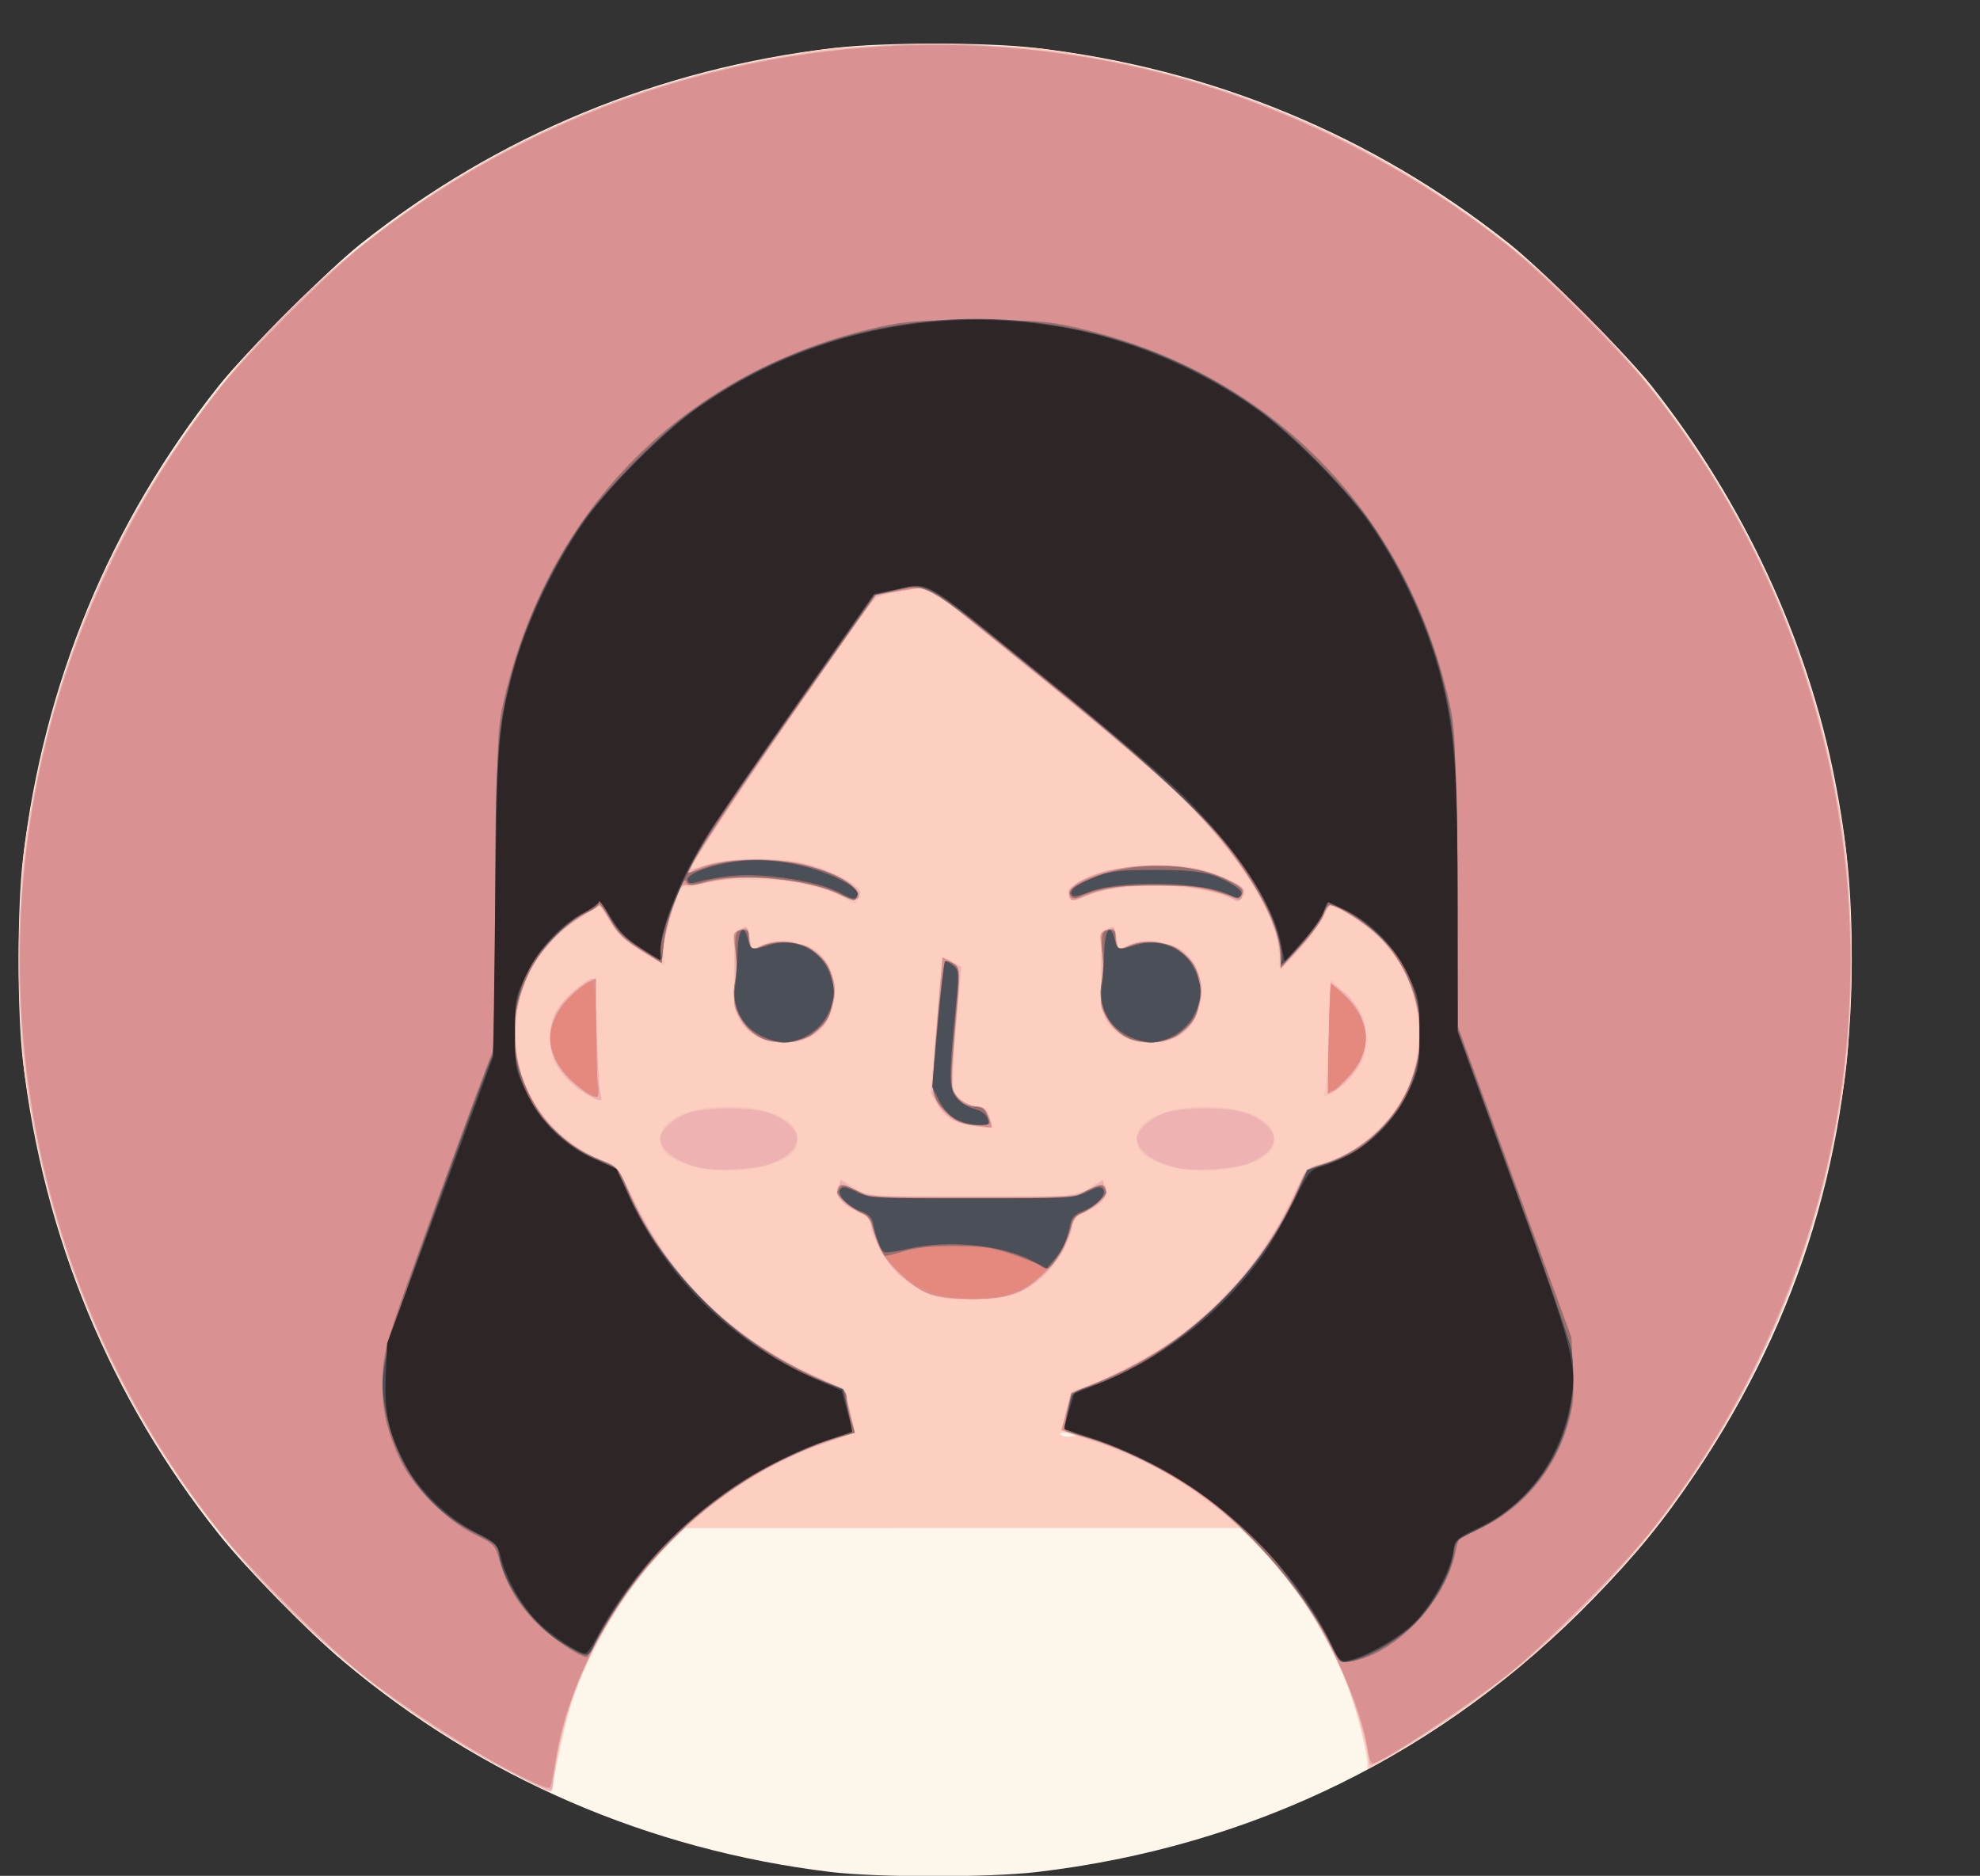 <?xml version="1.0" encoding="UTF-8" standalone="no"?>
<!-- Created with Inkscape (http://www.inkscape.org/) -->

<svg
   xmlns:dc="http://purl.org/dc/elements/1.1/"
   xmlns:cc="http://creativecommons.org/ns#"
   xmlns:rdf="http://www.w3.org/1999/02/22-rdf-syntax-ns#"
   xmlns:svg="http://www.w3.org/2000/svg"
   xmlns="http://www.w3.org/2000/svg"
   xmlns:sodipodi="http://sodipodi.sourceforge.net/DTD/sodipodi-0.dtd"
   xmlns:inkscape="http://www.inkscape.org/namespaces/inkscape"
   id="svg4136"
   version="1.1"
   inkscape:version="0.91 r13725"
   width="607.5"
   height="575.625"
   viewBox="0 0 607.5 575.625"
   sodipodi:docname="joy-2.svg">
  <rect x="0" y="0" width="607.5" height="575.625" fill="#333333" stroke="none"/>
  <defs
     id="defs4140" />
  <sodipodi:namedview
     pagecolor="#ffffff"
     bordercolor="#666666"
     borderopacity="1"
     objecttolerance="10"
     gridtolerance="10"
     guidetolerance="10"
     inkscape:pageopacity="0"
     inkscape:pageshadow="2"
     inkscape:window-width="1089"
     inkscape:window-height="571"
     id="namedview4138"
     showgrid="false"
     inkscape:zoom="0.25151811"
     inkscape:cx="303.75"
     inkscape:cy="287.8125"
     inkscape:window-x="225"
     inkscape:window-y="225"
     inkscape:window-maximized="0"
     inkscape:current-layer="svg4136" />
  <g
     id="g4146"
     transform="translate(-15.903,3.976)"
     inkscape:export-xdpi="200"
     inkscape:export-ydpi="200">
    <path
       style="fill:#fdf6eb"
       d="M 270.766,570.459 C 214.914,563.695 163.649,541.52 121.152,505.741 110.078,496.418 91.765,477.711 83.103,466.875 49.889,425.324 29.239,375.483 22.945,321.676 c -1.793,-15.325 -1.793,-46.777 0,-62.102 C 29.237,205.791 49.702,156.364 83.065,114.375 91.221,104.11 116.298,79.033 126.562,70.877 168.551,37.514 217.978,17.049 271.762,10.758 c 15.325,-1.793 46.777,-1.793 62.102,0 53.783,6.291 103.21,26.756 145.199,60.119 10.265,8.156 35.342,33.233 43.498,43.498 28.112,35.38 47.942,78.018 56.357,121.173 3.753,19.246 5.145,34.153 5.145,55.077 0,57.644 -15.865,109.784 -47.923,157.495 -9.947,14.803 -18.009,24.687 -31.266,38.333 -46.256,47.609 -104.574,76.268 -171.01,84.039 -14.5,1.696 -48.966,1.678 -63.098,-0.034 z"
       id="path4164"
       inkscape:connector-curvature="0" />
    <path
       style="fill:#fdcfc1"
       d="M 172.542,539.927 C 147.091,526.67 124.743,510.218 103.981,489.456 59.262,444.737 32.406,389.793 23.292,324.375 c -1.662,-11.928 -1.662,-55.572 0,-67.5 6.313,-45.31 20.807,-84.758 44.223,-120.361 11.36,-17.272 21.705,-29.959 36.467,-44.72 44.719,-44.719 99.664,-71.575 165.081,-80.689 11.928,-1.662 55.572,-1.662 67.5,0 54.366,7.574 101.256,27.36 142.5,60.13 12.616,10.024 33.117,30.525 43.14,43.14 28.278,35.59 48.339,78.726 56.606,121.718 4.147,21.563 4.765,28.644 4.765,54.532 0,25.888 -0.619,32.968 -4.765,54.532 -8.267,42.992 -28.328,86.128 -56.606,121.718 -10.033,12.627 -30.536,33.127 -43.14,43.134 -13.897,11.033 -45.783,31.658 -43.678,28.253 0.875,-1.415 -3.429,-18.703 -6.596,-26.498 -5.916,-14.56 -15.119,-29.089 -25.348,-40.017 l -6.409,-6.847 -85.781,0.02 -85.781,0.02 -6.414,6.827 c -11.55,12.296 -22.608,30.893 -27.75,46.671 -1.715,5.264 -4.922,19.504 -5.851,25.983 -0.282,1.967 -0.967,1.729 -12.912,-4.494 z M 345.938,436.516 c 0,-0.198 -1.055,-0.561 -2.344,-0.807 -1.289,-0.246 -2.344,-0.085 -2.344,0.359 0,0.444 1.055,0.807 2.344,0.807 1.289,0 2.344,-0.162 2.344,-0.359 z"
       id="path4162"
       inkscape:connector-curvature="0" />
    <path
       style="fill:#f4c6ba"
       d="M 172.5,539.854 C 134.48,519.602 103.532,493.314 78.305,459.844 -6.115,347.841 4.852,191.048 104.044,91.856 c 109.841,-109.841 287.697,-109.841 397.537,0 94.898,94.898 109.538,242.955 35.089,354.862 -23.535,35.376 -59.534,68.992 -94.28,88.04 l -6.203,3.4 -1.154,-5.877 c -4.532,-23.076 -17.089,-45.919 -35.184,-64.003 -16.099,-16.09 -32.15,-25.282 -57.264,-32.794 -0.691,-0.207 -0.559,-2.243 0.419,-6.474 l 1.427,-6.172 4.737,-1.531 c 6.778,-2.19 21.649,-10.066 28.201,-14.936 7.603,-5.652 18.139,-16.114 23.867,-23.701 2.602,-3.446 7.15,-11.163 10.106,-17.148 l 5.376,-10.882 5.156,-1.638 c 2.836,-0.901 6.633,-2.502 8.438,-3.558 4.464,-2.612 11.871,-9.751 14.723,-14.19 7.823,-12.176 8.226,-30.217 0.956,-42.756 -3.975,-6.856 -13.542,-15.396 -19.993,-17.849 -2.111,-0.803 -2.478,-0.582 -3.635,2.188 -1.046,2.504 -6.811,9.73 -13.02,16.319 -0.8,0.849 -1.081,-0.195 -1.137,-4.219 -0.139,-9.971 -8.089,-24.362 -22.186,-40.155 -10.032,-11.24 -17.506,-17.804 -53.087,-46.627 l -32.222,-26.102 -7.359,1.145 c -4.047,0.63 -7.943,1.623 -8.657,2.206 -3.544,2.898 -56.884,81.103 -56.884,83.402 0,0.186 2.426,-0.5 5.391,-1.524 6.08,-2.099 19.431,-2.43 28.291,-0.701 5.685,1.109 13.447,4.443 16.828,7.227 1.937,1.596 2.072,2.084 1.035,3.744 l -1.192,1.909 -3.848,-2.131 c -6.88,-3.81 -15.039,-5.407 -27.754,-5.432 -8.385,-0.017 -12.842,0.395 -15.666,1.446 -2.785,1.037 -4.075,1.16 -4.382,0.42 -1.327,-3.203 -7.525,15.261 -6.994,20.832 l 0.361,3.787 -3.301,-1.989 c -8.463,-5.1 -11.34,-7.592 -13.782,-11.936 l -2.607,-4.637 -4.237,2.424 c -5.229,2.992 -12.554,9.88 -15.679,14.745 -8.19,12.748 -8.19,31.514 0,44.262 4.724,7.352 14.015,14.805 21.394,17.162 3.112,0.994 3.858,2.018 9.124,12.536 11.401,22.772 27.174,38.977 48.867,50.206 4.913,2.543 10.441,5.103 12.286,5.689 3.133,0.995 3.421,1.418 4.372,6.437 0.56,2.954 1.293,6.064 1.63,6.911 0.493,1.24 -0.631,1.938 -5.778,3.586 -18.082,5.793 -35.591,16.575 -49.521,30.498 -19.509,19.498 -32.253,44.053 -36.181,69.713 -0.643,4.197 -1.623,7.626 -2.178,7.618 -0.555,-0.008 -5.861,-2.598 -11.791,-5.757 z M 299.435,392.442 c -2.631,-1.225 -6.371,-3.814 -8.31,-5.754 -3.742,-3.742 -7.976,-11.748 -7.991,-15.111 -0.007,-1.356 -0.858,-2.314 -2.6,-2.921 -1.425,-0.497 -3.953,-2.049 -5.617,-3.45 -2.634,-2.216 -2.889,-2.81 -1.97,-4.579 0.581,-1.118 1.177,-2.175 1.325,-2.35 0.147,-0.174 1.499,0.593 3.003,1.705 4.451,3.291 8.724,3.723 36.787,3.723 28.063,0 32.336,-0.433 36.787,-3.723 1.504,-1.112 2.856,-1.88 3.003,-1.705 0.147,0.174 0.743,1.232 1.325,2.35 0.92,1.769 0.664,2.363 -1.97,4.579 -1.664,1.401 -4.192,2.953 -5.617,3.45 -1.741,0.607 -2.594,1.565 -2.6,2.921 -0.015,3.363 -4.249,11.369 -7.991,15.111 -6.09,6.09 -11.527,7.982 -22.938,7.982 -8.395,0 -10.548,-0.328 -14.627,-2.227 z m -72.328,-38.892 c -6.447,-2.227 -8.67,-4.319 -8.67,-8.159 0,-5.726 8.727,-9.766 21.094,-9.766 12.444,0 21.094,4.037 21.094,9.844 0,2.282 -0.679,3.679 -2.473,5.09 -6.035,4.747 -21.617,6.248 -31.045,2.991 z m 146.25,0 c -6.447,-2.227 -8.67,-4.319 -8.67,-8.159 0,-5.726 8.727,-9.766 21.094,-9.766 12.444,0 21.094,4.037 21.094,9.844 0,2.282 -0.679,3.679 -2.473,5.09 -6.035,4.747 -21.617,6.248 -31.045,2.991 z m -59.876,-12.23 c -5.095,-0.834 -8.52,-3.184 -10.405,-7.135 -1.429,-2.996 -1.418,-4.661 0.151,-23.626 0.929,-11.222 1.819,-20.549 1.978,-20.728 0.159,-0.179 1.493,0.385 2.963,1.253 l 2.673,1.579 -1.549,17.965 c -0.862,10 -1.214,18.859 -0.792,19.98 1.019,2.714 4.486,5.016 7.554,5.016 1.975,0 2.732,0.631 3.541,2.952 0.566,1.624 1.029,3.1 1.029,3.281 0,0.426 -2.329,0.25 -7.144,-0.538 z m -117.075,-9.123 c -4.176,-2.195 -8.957,-6.951 -10.424,-10.37 -1.541,-3.591 -1.685,-10.356 -0.299,-14.032 1.559,-4.135 9.522,-11.545 12.407,-11.545 0.204,0 0.637,7.488 0.963,16.641 0.326,9.152 0.862,17.59 1.192,18.75 0.701,2.468 -0.006,2.57 -3.838,0.556 z m 225.987,-1.593 c 0.315,-1.257 0.855,-9.385 1.199,-18.064 l 0.626,-15.779 4.128,3.729 c 2.27,2.051 4.696,5.086 5.391,6.745 1.513,3.615 1.643,10.385 0.268,14.032 -1.218,3.23 -6.059,8.414 -9.579,10.257 -2.544,1.332 -2.592,1.311 -2.032,-0.92 z M 247.767,313.975 c -5.828,-3.733 -6.707,-6.424 -6.637,-20.309 0.035,-6.829 0.393,-12.416 0.796,-12.416 0.403,0 1.343,-0.234 2.088,-0.52 0.996,-0.382 1.518,0.499 1.969,3.322 0.598,3.742 0.668,3.804 2.68,2.395 3.127,-2.19 12.382,-1.92 16.256,0.475 4.764,2.944 6.955,7.211 6.955,13.546 0,6.335 -2.19,10.602 -6.955,13.546 -4.29,2.651 -12.983,2.631 -17.154,-0.04 z m 112.5,0 c -5.828,-3.733 -6.707,-6.424 -6.637,-20.309 0.035,-6.829 0.393,-12.416 0.796,-12.416 0.403,0 1.343,-0.234 2.088,-0.52 0.996,-0.382 1.518,0.499 1.969,3.322 0.598,3.742 0.668,3.804 2.68,2.395 3.127,-2.19 12.382,-1.92 16.256,0.475 4.764,2.944 6.955,7.211 6.955,13.546 0,6.335 -2.19,10.602 -6.955,13.546 -4.29,2.651 -12.983,2.631 -17.154,-0.04 z m -16.216,-43.06 c -0.743,-1.388 -0.419,-2.076 1.653,-3.509 5.659,-3.915 10.737,-5.19 22.434,-5.633 9.749,-0.369 12.355,-0.145 17.812,1.532 3.516,1.081 7.778,2.82 9.47,3.866 2.681,1.656 2.943,2.151 2.037,3.844 -0.712,1.33 -1.534,1.732 -2.609,1.275 -12.689,-5.401 -33.016,-6.054 -45.134,-1.45 -4.595,1.746 -4.77,1.748 -5.666,0.075 z"
       id="path4160"
       inkscape:connector-curvature="0" />
    <path
       style="fill:#efb2b2"
       d="M 174.096,540.502 C 118.175,511.699 72.589,463.775 46.853,406.735 c -33.435,-74.104 -33.435,-158.115 0,-232.219 13.54,-30.009 33.601,-58.955 57.248,-82.602 70.267,-70.267 172.109,-98.138 268.555,-73.496 48.537,12.401 93.306,37.934 128.868,73.496 70.267,70.267 98.138,172.109 73.496,268.555 -17.156,67.148 -58.668,125.562 -116.583,164.052 -6.445,4.284 -14.145,9.137 -17.109,10.786 -4.997,2.778 -5.391,2.861 -5.391,1.135 0,-4.843 -5.291,-21.42 -9.914,-31.063 -7.325,-15.278 -14.367,-25.339 -25.682,-36.69 -14.922,-14.97 -30.649,-24.695 -50.144,-31.006 l -8.551,-2.768 1.442,-5.972 c 1.348,-5.584 1.658,-6.037 4.766,-6.969 5.929,-1.778 21.814,-10.075 28.888,-15.089 14.81,-10.497 28.402,-27.103 36.244,-44.279 3.256,-7.133 4.09,-8.25 6.545,-8.769 5.978,-1.264 14.443,-6.14 19.586,-11.283 16.326,-16.326 16.343,-42.516 0.039,-58.82 -4.391,-4.391 -14.994,-11.073 -15.671,-9.875 -0.112,0.198 -1.172,2.258 -2.356,4.578 -1.184,2.32 -4.454,6.664 -7.266,9.653 l -5.113,5.434 0,-3.226 c 0,-8.525 -6.79,-22.288 -17.647,-35.767 -9.67,-12.006 -21.342,-22.569 -55.971,-50.651 l -34.328,-27.838 -7.405,1.152 c -4.073,0.634 -8.001,1.63 -8.729,2.214 -3.646,2.924 -56.854,80.768 -56.857,83.183 -3.7e-4,0.307 2.214,-0.206 4.921,-1.141 5.67,-1.959 18.328,-2.31 27.81,-0.772 6.018,0.976 13.673,4.109 17.683,7.235 1.812,1.412 1.953,1.908 0.938,3.286 -1.129,1.531 -1.407,1.519 -4.946,-0.222 -9.361,-4.604 -27.99,-6.887 -38.438,-4.711 -3.094,0.644 -6.68,1.207 -7.969,1.25 -1.289,0.043 -2.654,0.514 -3.033,1.047 -1.462,2.057 -4.785,13.337 -5.316,18.045 l -0.557,4.941 -6.265,-3.757 c -4.755,-2.852 -7.031,-4.982 -9.444,-8.84 l -3.179,-5.083 -4.777,2.728 c -18.666,10.661 -26.422,34.19 -17.688,53.658 4.331,9.654 13.621,18.468 23.031,21.852 4.734,1.702 4.799,1.781 9.374,11.359 11.669,24.428 28.567,41.438 53.01,53.361 5.672,2.767 10.743,5.034 11.27,5.039 0.527,0.005 1.433,2.434 2.014,5.399 0.581,2.965 1.328,6.056 1.659,6.87 0.479,1.175 -0.934,1.986 -6.875,3.943 -18.5,6.095 -34.315,15.999 -48.878,30.609 -17.874,17.933 -29.397,38.794 -34.728,62.874 -0.97,4.383 -1.773,9.34 -1.784,11.016 -0.011,1.676 -0.376,3.047 -0.812,3.047 -0.435,0 -5.267,-2.305 -10.738,-5.123 z M 299.531,392.459 c -2.578,-1.216 -6.325,-3.848 -8.327,-5.85 -3.837,-3.837 -8.055,-11.666 -8.07,-14.982 -0.007,-1.381 -1.117,-2.467 -3.731,-3.645 -5.134,-2.315 -6.956,-4.523 -6.204,-7.518 l 0.609,-2.425 2.549,1.812 c 4.836,3.437 9.218,3.889 37.706,3.889 28.488,0 32.869,-0.452 37.706,-3.889 l 2.549,-1.812 0.609,2.425 c 0.752,2.995 -1.07,5.203 -6.204,7.518 -2.614,1.179 -3.725,2.264 -3.731,3.645 -0.015,3.315 -4.233,11.144 -8.07,14.982 -6.23,6.23 -11.422,8.061 -22.858,8.061 -8.392,0 -10.535,-0.326 -14.531,-2.211 z m -68.628,-38.069 c -7.082,-1.508 -12.466,-5.395 -12.466,-9.001 0,-2.561 4.314,-6.353 9.117,-8.014 1.947,-0.673 7.336,-1.224 11.977,-1.224 9.313,0 14.097,1.253 18.305,4.794 4.838,4.071 2.906,8.706 -5.008,12.012 -4.291,1.793 -16.491,2.59 -21.926,1.432 z m 146.25,0 c -7.082,-1.508 -12.466,-5.395 -12.466,-9.001 0,-2.561 4.314,-6.353 9.117,-8.014 1.947,-0.673 7.336,-1.224 11.977,-1.224 9.313,0 14.097,1.253 18.305,4.794 4.838,4.071 2.906,8.706 -5.008,12.012 -4.291,1.793 -16.491,2.59 -21.926,1.432 z m -63.559,-13.074 c -5.224,-0.888 -7.465,-2.31 -9.936,-6.308 l -2.135,-3.454 1.69,-20.699 c 0.93,-11.384 1.795,-20.817 1.924,-20.962 0.128,-0.145 1.458,0.439 2.954,1.298 l 2.721,1.562 -1.58,17.826 c -0.946,10.678 -1.258,18.672 -0.778,19.936 1.058,2.782 4.49,5.111 7.534,5.111 1.979,0 2.639,0.627 3.454,3.281 1.123,3.66 1.236,3.613 -5.849,2.409 z M 195.938,331.773 c -13.879,-8.332 -15.229,-23.081 -2.969,-32.433 2.229,-1.7 4.381,-3.09 4.784,-3.09 0.402,0 0.958,7.699 1.234,17.109 0.276,9.41 0.803,17.848 1.171,18.75 0.877,2.153 -0.218,2.066 -4.22,-0.336 z m 227.557,-17.007 c 0.278,-9.41 0.578,-17.203 0.667,-17.318 0.089,-0.115 1.733,1.086 3.653,2.669 9.563,7.882 9.549,20.959 -0.031,28.855 -1.937,1.597 -3.808,2.903 -4.158,2.903 -0.35,0 -0.408,-7.699 -0.13,-17.109 z m -174.852,-0.387 c -1.692,-0.834 -4.013,-2.828 -5.156,-4.432 -1.875,-2.629 -2.093,-4.137 -2.221,-15.354 -0.127,-11.191 0.031,-12.531 1.579,-13.359 2.459,-1.316 2.481,-1.296 3.13,2.758 l 0.588,3.678 2.89,-1.442 c 4.057,-2.024 12.75,-1.298 16.51,1.379 4.26,3.033 6.197,7.837 5.736,14.221 -0.453,6.261 -2.941,10.34 -7.68,12.588 -4.083,1.937 -11.405,1.92 -15.375,-0.037 z m 112.5,0 c -1.692,-0.834 -4.013,-2.828 -5.156,-4.432 -1.875,-2.629 -2.093,-4.137 -2.221,-15.354 -0.127,-11.191 0.031,-12.531 1.579,-13.359 2.459,-1.316 2.481,-1.296 3.13,2.758 l 0.588,3.678 2.89,-1.442 c 4.057,-2.024 12.75,-1.298 16.51,1.379 4.26,3.033 6.197,7.837 5.736,14.221 -0.453,6.261 -2.941,10.34 -7.68,12.588 -4.083,1.937 -11.405,1.92 -15.375,-0.037 z M 344.083,270.975 c -0.816,-1.526 -0.588,-2.111 1.306,-3.352 5.497,-3.602 12.285,-5.389 22.179,-5.838 11.211,-0.509 17.735,0.558 25.011,4.089 4.929,2.392 5.632,3.426 4.041,5.941 -0.657,1.038 -1.152,1.097 -2.163,0.258 -2.85,-2.365 -13.404,-4.281 -23.675,-4.298 -10.23,-0.017 -18.278,1.291 -23.167,3.763 -2.3,1.164 -2.636,1.11 -3.531,-0.563 z"
       id="path4158"
       inkscape:connector-curvature="0" />
    <path
       style="fill:#da9191"
       d="M 172.488,539.428 C 159.351,532.574 138.565,518.996 126.562,509.428 116.317,501.26 92.203,477.15 84.003,466.875 31.013,400.476 10.557,314.259 28.213,231.73 37.144,189.982 57.005,148.204 84.003,114.375 92.191,104.115 116.303,80.003 126.562,71.815 192.961,18.825 279.178,-1.63 361.708,16.026 c 41.748,8.931 83.525,28.792 117.355,55.79 10.26,8.188 34.372,32.3 42.56,42.56 52.99,66.399 73.446,152.616 55.79,235.145 -8.931,41.748 -28.792,83.525 -55.79,117.355 -8.239,10.324 -32.362,34.43 -42.56,42.529 -12.634,10.035 -39.548,27.783 -42.131,27.783 -0.429,0 -1.078,-2.004 -1.442,-4.453 -1.919,-12.924 -11.482,-34.401 -21.702,-48.738 -14.934,-20.95 -37.777,-37.888 -61.714,-45.762 l -10.498,-3.453 1.555,-5.68 1.555,-5.68 8.524,-3.475 c 27.193,-11.084 51.151,-34.538 61.248,-59.958 2.106,-5.302 2.246,-5.432 7.422,-6.871 10.654,-2.962 21.461,-12.534 26.15,-23.16 8.509,-19.283 0.706,-42.67 -17.772,-53.265 -2.805,-1.609 -5.543,-2.929 -6.084,-2.934 -0.541,-0.005 -1.484,1.375 -2.096,3.066 -0.612,1.691 -3.792,6.003 -7.067,9.581 l -5.955,6.506 -0.576,-5.58 c -1.197,-11.597 -12.356,-29.017 -29.728,-46.405 -5.415,-5.42 -24.4,-21.62 -42.189,-36 -17.789,-14.38 -33.097,-26.794 -34.018,-27.586 -1.491,-1.283 -2.562,-1.294 -9.787,-0.094 l -8.113,1.347 -25.43,36.372 c -22.756,32.548 -35.146,51.838 -31.344,48.802 4.546,-3.63 19.298,-5.073 31.816,-3.111 6.567,1.029 17.593,5.988 19.154,8.614 1.848,3.109 -0.603,3.62 -5.574,1.162 -9.581,-4.738 -29.201,-6.566 -40.075,-3.733 -2.929,0.763 -5.917,1.161 -6.638,0.884 -0.732,-0.281 -1.616,0.246 -1.998,1.191 -2.903,7.171 -4.532,12.793 -5.047,17.418 l -0.603,5.411 -6.49,-4.043 c -5.243,-3.266 -7.045,-5.045 -9.376,-9.254 -1.788,-3.23 -3.241,-4.904 -3.822,-4.405 -0.515,0.443 -3.599,2.541 -6.853,4.662 -27.976,18.234 -23.345,60.775 8.003,73.516 5.001,2.033 5.328,2.381 7.92,8.459 10.92,25.597 32.405,46.975 58.793,58.499 l 7.862,3.433 1.648,6.5 c 0.906,3.575 1.587,6.539 1.513,6.587 -0.074,0.048 -4.299,1.506 -9.388,3.239 -10.952,3.73 -24.423,10.969 -33.856,18.194 -24.649,18.88 -43.821,50.11 -48.369,78.793 -0.654,4.125 -1.438,8.007 -1.743,8.627 -0.378,0.77 -4.263,-0.808 -12.26,-4.981 z M 300.942,393.053 c -2.658,-0.938 -6.189,-3.462 -9.561,-6.834 -4.391,-4.391 -5.649,-6.393 -7.036,-11.197 -1.285,-4.45 -2.223,-6.055 -3.921,-6.709 -3.922,-1.51 -7.612,-4.635 -7.612,-6.446 0,-2.789 1.465,-2.983 5.319,-0.705 3.539,2.092 4.023,2.12 35.931,2.12 31.908,0 32.392,-0.029 35.931,-2.12 3.854,-2.278 5.319,-2.083 5.319,0.705 0,1.811 -3.69,4.936 -7.612,6.446 -1.698,0.654 -2.636,2.259 -3.921,6.709 -1.387,4.804 -2.644,6.803 -7.031,11.187 -6.815,6.808 -11.479,8.506 -23.087,8.405 -5.186,-0.045 -10.149,-0.654 -12.719,-1.561 z m 13.393,-51.723 c -3.63,-0.441 -5.64,-1.31 -7.829,-3.384 -4.83,-4.576 -4.941,-5.562 -3.118,-27.798 l 1.666,-20.32 2.629,1.36 c 3.134,1.621 3.109,1.17 1.206,21.858 -0.779,8.465 -1.188,16.108 -0.91,16.986 0.786,2.477 3.832,4.815 7.159,5.495 2.253,0.461 3.343,1.392 4.26,3.639 0.678,1.661 0.915,2.961 0.527,2.888 -0.388,-0.073 -2.904,-0.399 -5.59,-0.726 z m -117.929,-9.604 c -1.031,-0.566 -3.678,-2.76 -5.882,-4.876 -7.324,-7.031 -7.675,-16.381 -0.891,-23.74 2.125,-2.305 5.045,-4.803 6.49,-5.55 l 2.627,-1.358 0,13.956 c 0,7.676 0.268,15.913 0.596,18.305 0.62,4.523 0.201,4.988 -2.94,3.263 z m 227.194,-16.576 c 0.192,-9.106 0.525,-16.741 0.738,-16.967 0.213,-0.226 2.288,1.454 4.609,3.733 7.539,7.399 7.966,16.594 1.116,24.026 -7.037,7.634 -6.86,7.93 -6.464,-10.792 z m -175.237,-1.344 c -1.74,-1.172 -4.153,-3.598 -5.364,-5.391 -1.898,-2.811 -2.13,-4.032 -1.691,-8.884 0.738,-8.146 0.738,-8.032 0.033,-12.876 -0.596,-4.095 -0.474,-4.504 1.584,-5.275 1.748,-0.655 2.288,-0.507 2.501,0.689 1.067,6.009 0.955,5.885 3.922,4.351 6.823,-3.528 15.737,-0.903 20.394,6.007 4.538,6.734 2.154,16.359 -5.295,21.379 -2.284,1.539 -4.52,2.132 -8.042,2.132 -3.522,0 -5.758,-0.593 -8.042,-2.132 z m 112.5,0 c -1.74,-1.172 -4.153,-3.598 -5.364,-5.391 -1.898,-2.811 -2.13,-4.032 -1.691,-8.884 0.738,-8.146 0.738,-8.032 0.033,-12.876 -0.596,-4.095 -0.474,-4.504 1.584,-5.275 1.748,-0.655 2.288,-0.507 2.501,0.689 1.067,6.009 0.955,5.885 3.922,4.351 6.823,-3.528 15.737,-0.903 20.394,6.007 4.538,6.734 2.154,16.359 -5.295,21.379 -2.284,1.539 -4.52,2.132 -8.042,2.132 -3.522,0 -5.758,-0.593 -8.042,-2.132 z m -16.261,-41.703 c -1.586,-1.586 -0.213,-4.107 3.18,-5.838 12.02,-6.132 32.062,-6.27 44.795,-0.308 4.982,2.333 5.349,2.776 4.385,5.29 -0.465,1.211 -1.081,1.16 -4.556,-0.378 -2.21,-0.978 -8.016,-2.283 -12.901,-2.9 -10.509,-1.327 -23.562,-0.103 -30.197,2.832 -2.291,1.013 -4.408,1.599 -4.705,1.302 z"
       id="path4156"
       inkscape:connector-curvature="0" />
    <path
       style="fill:#e5887e"
       d="m 423.989,500.429 c -8.935,-17.485 -27.135,-37.981 -42.664,-48.045 -10.106,-6.55 -23.541,-12.978 -31.638,-15.139 -3.352,-0.894 -6.418,-1.899 -6.814,-2.234 -0.396,-0.335 -0.168,-3.041 0.507,-6.014 l 1.228,-5.405 8.615,-3.554 c 27.034,-11.152 48.017,-31.181 60.127,-57.393 3.492,-7.557 3.846,-7.977 7.733,-9.139 15.894,-4.753 27.291,-17.718 30.126,-34.274 2.091,-12.207 -2.61,-26.381 -11.796,-35.567 -4.442,-4.442 -13.032,-9.916 -15.56,-9.916 -0.493,0 -1.361,1.371 -1.93,3.047 -0.569,1.676 -3.749,6 -7.067,9.609 l -6.033,6.562 -0.037,-3.949 c -0.07,-7.542 -5.89,-19.59 -15.631,-32.358 -9.056,-11.87 -25.395,-26.834 -58.462,-53.539 C 297.945,173.444 300.945,175.151 289.688,177.512 l -5.156,1.081 -24.081,34.219 c -19.588,27.834 -33.575,49.108 -33.575,51.068 0,0.173 2.215,-0.532 4.922,-1.566 9.544,-3.647 26.144,-3.15 37.479,1.121 6.485,2.444 10.411,5.598 9.6,7.712 -0.565,1.473 -0.979,1.423 -4.98,-0.592 -9.837,-4.953 -31.628,-6.965 -41.914,-3.869 -3.477,1.046 -4.731,1.109 -5.254,0.262 -0.917,-1.483 -1.065,-1.254 -4.035,6.256 -1.411,3.567 -2.84,9.133 -3.176,12.37 l -0.61,5.885 -5.013,-3.166 c -6.826,-4.311 -8.365,-5.819 -11.494,-11.261 -1.482,-2.578 -2.699,-4.224 -2.704,-3.658 -0.005,0.566 -1.792,1.832 -3.971,2.812 -6.092,2.741 -14.335,11.387 -17.688,18.553 -5.825,12.447 -5.861,24.347 -0.11,36.448 4.792,10.084 11.657,16.509 22.228,20.806 5.183,2.106 5.389,2.333 8.344,9.13 11.963,27.519 33.634,48.018 63.61,60.17 2.686,1.089 3.516,1.955 3.516,3.668 0,1.233 0.576,4.155 1.279,6.492 l 1.279,4.249 -5.732,1.585 c -15.181,4.199 -34.617,15.88 -48.058,28.882 -10.171,9.84 -16.816,18.31 -23.351,29.769 -2.5,4.383 -4.693,8.167 -4.875,8.409 -0.776,1.037 -9.563,-4.555 -14.555,-9.263 -6.155,-5.804 -10.133,-12.214 -12.346,-19.893 -1.49,-5.168 -1.653,-5.343 -7.816,-8.36 -8.423,-4.123 -18.522,-14.189 -22.528,-22.455 -4.543,-9.374 -6.104,-16.858 -5.572,-26.719 0.437,-8.09 1.121,-10.27 16.626,-52.969 8.894,-24.492 16.518,-44.963 16.942,-45.491 0.425,-0.528 0.939,-23.098 1.142,-50.156 0.348,-46.212 0.492,-49.723 2.379,-57.887 13.742,-59.459 56.008,-101.566 115.255,-114.821 7.888,-1.765 11.99,-2.047 29.774,-2.047 17.784,0 21.885,0.282 29.774,2.047 59.246,13.255 101.545,55.397 115.251,114.821 1.867,8.096 2.03,11.817 2.381,54.353 l 0.377,45.662 17.395,47.62 17.395,47.62 0.469,9.946 c 0.403,8.542 0.163,10.975 -1.694,17.231 -4.08,13.744 -13.637,25.115 -26.242,31.222 l -7.172,3.475 -1.157,4.979 c -3.482,14.99 -18.709,30.538 -31.934,32.608 -3.232,0.506 -3.327,0.423 -6.323,-5.439 z M 302.337,393.003 c -8.878,-3.07 -16.237,-10.932 -18.447,-19.708 -0.764,-3.033 -1.645,-4.3 -3.472,-4.989 -2.372,-0.896 -7.62,-5.301 -7.59,-6.371 0.007,-0.29 0.341,-1.042 0.741,-1.672 0.544,-0.856 1.878,-0.561 5.301,1.172 l 4.574,2.316 30.62,0 30.62,0 4.574,-2.316 c 3.423,-1.733 4.757,-2.028 5.301,-1.172 0.4,0.629 0.733,1.381 0.741,1.672 0.029,1.08 -5.228,5.479 -7.633,6.388 -1.748,0.66 -2.687,1.867 -3.147,4.044 -1.932,9.138 -10.363,18.203 -19.436,20.897 -6.361,1.889 -16.877,1.769 -22.745,-0.26 z m 6.056,-53.865 c -1.724,-1.162 -3.934,-3.481 -4.911,-5.153 -1.74,-2.979 -1.74,-3.446 -0.043,-22.89 0.953,-10.917 2.151,-19.974 2.663,-20.128 0.512,-0.153 1.704,0.307 2.651,1.023 1.66,1.256 1.665,1.922 0.146,19.083 -1.279,14.441 -1.353,18.197 -0.395,19.995 1.653,3.102 3.728,4.492 6.755,4.527 1.915,0.022 2.842,0.664 3.516,2.435 1.266,3.33 1.374,3.22 -3.166,3.22 -2.681,0 -5.155,-0.725 -7.215,-2.113 z m -112.029,-7.826 c -6.448,-3.33 -11.635,-10.81 -11.635,-16.78 0,-4.399 3.078,-10.095 7.5,-13.88 2.225,-1.905 4.569,-3.463 5.209,-3.463 0.873,0 1.242,4.382 1.48,17.578 0.174,9.668 0.294,17.668 0.266,17.777 -0.028,0.109 -1.297,-0.445 -2.821,-1.231 z m 227.177,-13.367 c 0.143,-7.549 0.354,-15.181 0.469,-16.959 l 0.209,-3.233 3.663,3.225 c 4.012,3.532 7.066,9.275 7.098,13.349 0.042,5.296 -3.747,11.64 -9.354,15.663 l -2.344,1.681 0.26,-13.726 z m -173.744,-3.274 c -6.328,-2.871 -9.836,-10.102 -8.394,-17.301 0.382,-1.905 0.59,-4.729 0.463,-6.276 -0.692,-8.435 -0.533,-9.365 1.65,-9.675 1.581,-0.224 2.109,0.168 2.109,1.564 0,4.238 0.779,4.8 4.497,3.246 4.344,-1.815 11.664,-1.191 14.968,1.276 4.894,3.654 6.316,6.572 6.316,12.964 0,6.402 -1.421,9.309 -6.347,12.987 -3.143,2.346 -11.332,2.998 -15.262,1.215 z m 112.5,0 c -6.328,-2.871 -9.836,-10.102 -8.394,-17.301 0.382,-1.905 0.59,-4.729 0.463,-6.276 -0.692,-8.435 -0.533,-9.365 1.65,-9.675 1.581,-0.224 2.109,0.168 2.109,1.564 0,4.238 0.779,4.8 4.497,3.246 4.344,-1.815 11.664,-1.191 14.968,1.276 4.894,3.654 6.316,6.572 6.316,12.964 0,6.402 -1.421,9.309 -6.347,12.987 -3.143,2.346 -11.332,2.998 -15.262,1.215 z m -17.59,-43.401 c -1.586,-1.586 -0.264,-3.058 4.746,-5.287 12.978,-5.775 31.672,-5.695 43.196,0.184 4.295,2.191 5.011,2.994 4.052,4.545 -0.495,0.8 -2.291,0.555 -6.735,-0.917 -4.98,-1.651 -8.4,-2.02 -19.186,-2.074 -12.397,-0.061 -17.403,0.709 -24.434,3.761 -0.548,0.238 -1.286,0.142 -1.641,-0.212 z"
       id="path4154"
       inkscape:connector-curvature="0" />
    <path
       style="fill:#996f6e"
       d="m 423.989,500.429 c -8.935,-17.485 -27.135,-37.981 -42.664,-48.045 -10.106,-6.55 -23.541,-12.978 -31.638,-15.139 -3.352,-0.894 -6.418,-1.899 -6.814,-2.234 -0.396,-0.335 -0.168,-3.041 0.507,-6.014 l 1.228,-5.405 8.615,-3.554 c 27.034,-11.152 48.017,-31.181 60.127,-57.393 3.492,-7.557 3.846,-7.977 7.733,-9.139 15.894,-4.753 27.291,-17.718 30.126,-34.274 2.091,-12.207 -2.61,-26.381 -11.796,-35.567 -4.442,-4.442 -13.032,-9.916 -15.56,-9.916 -0.493,0 -1.361,1.371 -1.93,3.047 -0.569,1.676 -3.749,6 -7.067,9.609 l -6.033,6.562 -0.037,-3.949 c -0.07,-7.542 -5.89,-19.59 -15.631,-32.358 -9.056,-11.87 -25.395,-26.834 -58.462,-53.539 C 297.945,173.444 300.945,175.151 289.688,177.512 l -5.156,1.081 -24.081,34.219 c -19.588,27.834 -33.575,49.108 -33.575,51.068 0,0.173 2.215,-0.532 4.922,-1.566 9.544,-3.647 26.144,-3.15 37.479,1.121 6.485,2.444 10.411,5.598 9.6,7.712 -0.565,1.473 -0.979,1.423 -4.98,-0.592 -9.837,-4.953 -31.628,-6.965 -41.914,-3.869 -3.477,1.046 -4.731,1.109 -5.254,0.262 -0.917,-1.483 -1.065,-1.254 -4.035,6.256 -1.411,3.567 -2.84,9.133 -3.176,12.37 l -0.61,5.885 -5.013,-3.166 c -6.826,-4.311 -8.365,-5.819 -11.494,-11.261 -1.482,-2.578 -2.699,-4.224 -2.704,-3.658 -0.005,0.566 -1.792,1.832 -3.971,2.812 -6.092,2.741 -14.335,11.387 -17.688,18.553 -5.825,12.447 -5.861,24.347 -0.11,36.448 4.792,10.084 11.657,16.509 22.228,20.806 5.183,2.106 5.389,2.333 8.344,9.13 11.963,27.519 33.634,48.018 63.61,60.17 2.686,1.089 3.516,1.955 3.516,3.668 0,1.233 0.576,4.155 1.279,6.492 l 1.279,4.249 -5.732,1.585 c -15.181,4.199 -34.617,15.88 -48.058,28.882 -10.171,9.84 -16.816,18.31 -23.351,29.769 -2.5,4.383 -4.693,8.167 -4.875,8.409 -0.776,1.037 -9.563,-4.555 -14.555,-9.263 -6.155,-5.804 -10.133,-12.214 -12.346,-19.893 -1.49,-5.168 -1.653,-5.343 -7.816,-8.36 -8.423,-4.123 -18.522,-14.189 -22.528,-22.455 -4.543,-9.374 -6.104,-16.858 -5.572,-26.719 0.437,-8.09 1.121,-10.27 16.626,-52.969 8.894,-24.492 16.518,-44.963 16.942,-45.491 0.425,-0.528 0.939,-23.098 1.142,-50.156 0.348,-46.212 0.492,-49.723 2.379,-57.887 13.742,-59.459 56.008,-101.566 115.255,-114.821 7.888,-1.765 11.99,-2.047 29.774,-2.047 17.784,0 21.885,0.282 29.774,2.047 59.246,13.255 101.545,55.397 115.251,114.821 1.867,8.096 2.03,11.817 2.381,54.353 l 0.377,45.662 17.395,47.62 17.395,47.62 0.469,9.946 c 0.403,8.542 0.163,10.975 -1.694,17.231 -4.08,13.744 -13.637,25.115 -26.242,31.222 l -7.172,3.475 -1.157,4.979 c -3.482,14.99 -18.709,30.538 -31.934,32.608 -3.232,0.506 -3.327,0.423 -6.323,-5.439 z M 335.109,384.438 c -0.49,-0.481 -4.266,-2.029 -8.391,-3.439 -6.338,-2.168 -9.097,-2.571 -17.812,-2.607 -7.282,-0.029 -11.926,0.447 -15.804,1.62 -3.02,0.914 -5.603,1.531 -5.74,1.372 -0.99,-1.153 -3.191,-6.457 -3.742,-9.018 -0.468,-2.17 -1.418,-3.386 -3.16,-4.044 -2.405,-0.908 -7.663,-5.308 -7.633,-6.388 0.007,-0.29 0.341,-1.042 0.741,-1.672 0.544,-0.856 1.878,-0.561 5.301,1.172 l 4.574,2.316 30.62,0 30.62,0 4.574,-2.316 c 3.423,-1.733 4.757,-2.028 5.301,-1.172 0.4,0.629 0.733,1.381 0.741,1.672 0.029,1.087 -5.236,5.482 -7.67,6.402 -1.838,0.694 -2.691,1.826 -3.127,4.148 -0.769,4.1 -5.737,12.829 -7.302,12.829 -0.66,0 -1.601,-0.394 -2.09,-0.874 z m -26.717,-45.301 c -1.724,-1.162 -3.934,-3.481 -4.911,-5.153 -1.74,-2.979 -1.74,-3.446 -0.043,-22.89 0.953,-10.917 2.151,-19.974 2.663,-20.128 0.512,-0.153 1.704,0.307 2.651,1.023 1.66,1.256 1.665,1.922 0.146,19.083 -1.279,14.441 -1.353,18.197 -0.395,19.995 1.653,3.102 3.728,4.492 6.755,4.527 1.915,0.022 2.842,0.664 3.516,2.435 1.266,3.33 1.374,3.22 -3.166,3.22 -2.681,0 -5.155,-0.725 -7.215,-2.113 z m -58.595,-24.467 c -6.328,-2.871 -9.836,-10.102 -8.394,-17.301 0.382,-1.905 0.59,-4.729 0.463,-6.276 -0.692,-8.435 -0.533,-9.365 1.65,-9.675 1.581,-0.224 2.109,0.168 2.109,1.564 0,4.238 0.779,4.8 4.497,3.246 4.344,-1.815 11.664,-1.191 14.968,1.276 4.894,3.654 6.316,6.572 6.316,12.964 0,6.402 -1.421,9.309 -6.347,12.987 -3.143,2.346 -11.332,2.998 -15.262,1.215 z m 112.5,0 c -6.328,-2.871 -9.836,-10.102 -8.394,-17.301 0.382,-1.905 0.59,-4.729 0.463,-6.276 -0.692,-8.435 -0.533,-9.365 1.65,-9.675 1.581,-0.224 2.109,0.168 2.109,1.564 0,4.238 0.779,4.8 4.497,3.246 4.344,-1.815 11.664,-1.191 14.968,1.276 4.894,3.654 6.316,6.572 6.316,12.964 0,6.402 -1.421,9.309 -6.347,12.987 -3.143,2.346 -11.332,2.998 -15.262,1.215 z m -17.59,-43.401 c -1.586,-1.586 -0.264,-3.058 4.746,-5.287 12.978,-5.775 31.672,-5.695 43.196,0.184 4.295,2.191 5.011,2.994 4.052,4.545 -0.495,0.8 -2.291,0.555 -6.735,-0.917 -4.98,-1.651 -8.4,-2.02 -19.186,-2.074 -12.397,-0.061 -17.403,0.709 -24.434,3.761 -0.548,0.238 -1.286,0.142 -1.641,-0.212 z"
       id="path4152"
       inkscape:connector-curvature="0" />
    <path
       style="fill:#4b4f57"
       d="m 424.65,501.422 c -3.315,-7.164 -11.85,-19.903 -18.435,-27.516 -5.817,-6.725 -16.976,-16.553 -24.873,-21.906 -7.159,-4.853 -22.103,-11.938 -30.977,-14.688 -6.514,-2.018 -8.135,-2.867 -7.779,-4.072 0.247,-0.837 0.72,-2.788 1.05,-4.335 0.33,-1.547 0.78,-3.486 1,-4.31 0.22,-0.824 2.074,-1.999 4.121,-2.613 25.544,-7.653 53.7,-33.513 65.145,-59.831 l 3.105,-7.14 5.202,-1.61 c 2.861,-0.885 7.021,-2.676 9.244,-3.978 5.014,-2.938 13.029,-11.307 15.528,-16.212 6.756,-13.264 6.374,-29.281 -1,-41.864 -3.298,-5.627 -11.895,-13.49 -17.682,-16.171 l -4.868,-2.255 -1.95,4.062 c -1.896,3.951 -13.536,17.461 -12.496,14.504 0.858,-2.44 -1.016,-10.283 -3.962,-16.577 -8.812,-18.831 -24.244,-34.697 -69.327,-71.276 -38.305,-31.08 -34.574,-28.988 -46.694,-26.179 l -4.904,1.137 -22.677,32.344 c -12.472,17.789 -24.788,35.719 -27.369,39.844 -9.089,14.529 -16.594,33.186 -15.316,38.075 0.655,2.506 -0.074,2.269 -6.837,-2.216 -4.74,-3.143 -6.66,-5.172 -9.099,-9.609 -1.7,-3.094 -3.096,-5.138 -3.102,-4.543 -0.007,0.595 -2.226,2.336 -4.933,3.868 -5.708,3.231 -13.73,11.373 -16.434,16.681 -6.756,13.264 -6.374,29.281 1,41.864 3.477,5.932 12.07,13.61 18.243,16.299 2.966,1.292 5.947,2.64 6.624,2.996 0.677,0.356 2.642,3.898 4.367,7.871 10.511,24.208 35.304,48.405 58.972,57.554 l 7.04,2.721 1.469,6.477 c 0.808,3.562 1.36,6.564 1.227,6.67 -0.133,0.106 -3.195,1.145 -6.804,2.309 -7.642,2.464 -22.921,9.869 -29.31,14.203 -8.2,5.563 -18.828,14.9 -24.712,21.71 -6.513,7.538 -15.344,20.58 -18.091,26.717 -2.031,4.538 -2.049,4.537 -9.787,-0.085 -9.019,-5.387 -18.01,-17.849 -19.472,-26.988 -0.511,-3.197 -1.083,-3.724 -7.636,-7.051 -14.195,-7.205 -23.891,-20.366 -27.135,-36.834 -2.491,-12.644 -1.634,-16.103 16.052,-64.784 8.523,-23.461 15.933,-43.389 16.466,-44.284 0.629,-1.056 0.975,-16.857 0.987,-45 0.019,-45.965 0.626,-55.187 4.673,-71.049 4.133,-16.198 11.937,-33.211 21.913,-47.769 6.385,-9.318 22.574,-26 32.359,-33.343 52.15,-39.139 125.236,-39.139 177.386,0 9.785,7.344 25.974,24.025 32.359,33.343 9.976,14.558 17.78,31.571 21.913,47.769 3.986,15.624 4.654,25.289 4.673,67.692 l 0.018,40.015 16.866,46.194 c 9.276,25.407 17.352,48.666 17.947,51.687 0.621,3.158 0.842,8.589 0.519,12.774 -1.422,18.438 -12.39,34.445 -29.228,42.655 -6.555,3.196 -6.803,3.441 -7.308,7.203 -0.834,6.221 -6.104,15.801 -11.855,21.552 -5.194,5.194 -14.569,10.619 -20.26,11.724 -2.697,0.524 -2.974,0.286 -5.156,-4.43 z M 332.604,382.925 c -9.541,-4.977 -25.924,-6.549 -38.175,-3.661 -3.322,0.783 -6.549,1.228 -7.171,0.989 -1.074,-0.412 -2.398,-3.785 -3.548,-9.037 -0.355,-1.623 -1.522,-2.74 -3.673,-3.518 -4.101,-1.483 -7.402,-4.956 -6.342,-6.671 0.656,-1.061 1.527,-0.935 4.94,0.718 3.98,1.927 5.379,2.006 35.427,2.006 30.048,0 31.447,-0.079 35.427,-2.006 3.413,-1.652 4.285,-1.779 4.94,-0.718 1.06,1.716 -2.241,5.188 -6.342,6.671 -2.151,0.778 -3.318,1.895 -3.673,3.518 -1.217,5.557 -2.4,8.274 -4.817,11.06 l -2.566,2.959 -4.427,-2.31 z M 309.36,339.545 c -2.071,-1.081 -4.03,-3.226 -5.351,-5.859 l -2.084,-4.155 1.705,-18.996 c 0.938,-10.448 1.922,-19.212 2.186,-19.477 0.264,-0.264 1.372,0.268 2.462,1.183 1.968,1.653 1.972,1.758 0.629,15.258 -1.94,19.51 -1.849,22.84 0.702,25.686 1.16,1.294 3.543,2.705 5.296,3.134 1.993,0.488 3.474,1.558 3.954,2.855 0.706,1.907 0.486,2.074 -2.733,2.074 -1.925,0 -4.97,-0.767 -6.767,-1.705 z m -60.021,-25.717 c -5.659,-2.854 -8.792,-8.705 -7.906,-14.766 0.339,-2.32 0.683,-7.133 0.764,-10.696 0.163,-7.162 1.86,-9.347 3.21,-4.134 0.905,3.491 1.042,3.529 6.456,1.781 7.293,-2.354 15.119,0.952 18.171,7.677 2.367,5.214 2.298,8.755 -0.268,13.844 -2.354,4.669 -8.29,8.402 -13.359,8.402 -1.586,0 -4.766,-0.949 -7.067,-2.109 z m 112.5,0 c -5.659,-2.854 -8.792,-8.705 -7.906,-14.766 0.339,-2.32 0.683,-7.133 0.764,-10.696 0.163,-7.162 1.86,-9.347 3.21,-4.134 0.905,3.491 1.042,3.529 6.456,1.781 7.293,-2.354 15.119,0.952 18.171,7.677 2.367,5.214 2.298,8.755 -0.268,13.844 -2.354,4.669 -8.29,8.402 -13.359,8.402 -1.586,0 -4.766,-0.949 -7.067,-2.109 z m -88.292,-43.876 c -4.667,-2.465 -13.679,-4.474 -23.302,-5.196 -7.07,-0.53 -13.037,0.041 -20.815,1.993 -1.951,0.49 -2.555,0.301 -2.555,-0.799 0,-2.093 8.878,-5.125 17.018,-5.811 4.464,-0.376 9.601,-0.091 14.597,0.81 10.528,1.899 21.981,7.457 20.455,9.926 -0.818,1.324 -1.299,1.241 -5.397,-0.923 z m 71.098,0.475 c -0.569,-1.482 2.064,-3.274 8.324,-5.667 3.778,-1.444 7.143,-1.792 17.344,-1.792 13.305,0 17.701,0.827 23.636,4.445 2.445,1.491 3.249,2.496 2.703,3.38 -0.644,1.043 -1.242,1.018 -3.492,-0.146 -7.978,-4.125 -33.631,-4.666 -43.18,-0.91 -3.813,1.5 -4.966,1.649 -5.334,0.69 z"
       id="path4150"
       inkscape:connector-curvature="0" />
    <path
       style="fill:#2e2626"
       d="m 424.322,500.406 c -13.493,-28.269 -42.528,-53.123 -73.878,-63.24 -4.283,-1.382 -7.876,-2.558 -7.983,-2.614 -0.108,-0.056 0.525,-2.525 1.406,-5.487 l 1.602,-5.386 7.599,-3.063 c 20.685,-8.337 38.612,-22.569 51.084,-40.554 1.752,-2.527 5.51,-9.189 8.35,-14.805 4.872,-9.633 5.377,-10.274 8.909,-11.332 11.795,-3.532 21.225,-11.658 26.607,-22.927 3.284,-6.876 3.387,-7.422 3.387,-17.874 0,-10.452 -0.103,-10.998 -3.387,-17.874 -4.094,-8.573 -10.876,-15.705 -18.68,-19.644 -3.044,-1.537 -5.726,-2.794 -5.958,-2.794 -0.233,0 -0.879,1.382 -1.436,3.07 -0.557,1.689 -3.468,5.781 -6.468,9.094 l -5.455,6.023 -1.107,-5.514 C 406.436,273.145 395.606,256.822 378.735,240 c -5.43,-5.414 -25.184,-22.225 -43.899,-37.358 -38.136,-30.837 -32.851,-27.914 -45.843,-25.355 l -4.913,0.968 -23.754,33.92 c -13.065,18.656 -25.987,37.636 -28.717,42.178 -7.516,12.505 -13.132,26.894 -13.162,33.718 l -0.011,2.601 -5.832,-3.708 c -4.494,-2.857 -6.645,-5.053 -9.375,-9.568 -1.949,-3.223 -3.543,-5.369 -3.543,-4.768 0,0.6 -2.083,2.147 -4.629,3.437 -6.954,3.524 -13.833,10.954 -17.765,19.187 -3.284,6.876 -3.387,7.422 -3.387,17.874 0,10.466 0.1,10.99 3.411,17.924 4.539,9.504 11.495,16.376 20.831,20.577 l 6.945,3.125 3.416,7.584 c 11.611,25.781 31.988,45.768 58.343,57.224 l 7.279,3.164 1.716,6.263 c 0.944,3.445 1.596,6.315 1.45,6.378 -0.146,0.063 -3.219,1.103 -6.828,2.31 -29.837,9.981 -56.963,33.167 -71.724,61.309 -1.285,2.449 -2.758,4.449 -3.275,4.444 -2.123,-0.02 -10.728,-5.749 -14.727,-9.805 -4.906,-4.977 -9.462,-12.987 -11.108,-19.534 -1.081,-4.298 -1.425,-4.651 -7.524,-7.722 -8.73,-4.396 -17.599,-12.884 -21.753,-20.818 -5.294,-10.111 -6.559,-15.785 -6.086,-27.304 l 0.409,-9.964 16.289,-44.062 16.289,-44.062 0.595,-47.344 c 0.616,-48.947 0.928,-53.133 5.195,-69.664 3.875,-15.012 12.611,-33.567 22.253,-47.264 7.426,-10.549 24.097,-27.22 34.646,-34.646 34.116,-24.015 76.557,-32.54 117.659,-23.635 18.224,3.948 37.61,12.531 53.384,23.635 10.549,7.426 27.22,24.097 34.646,34.646 11.079,15.739 19.687,35.163 23.612,53.28 3.126,14.427 3.875,27.282 3.876,66.483 l 7.9e-4,37.054 16.918,46.383 c 19.225,52.71 20.069,56.04 17.458,68.883 -3.368,16.568 -13.499,29.986 -27.785,36.802 -7.184,3.428 -7.371,3.603 -7.966,7.479 -0.944,6.146 -6.528,16.324 -11.909,21.704 -4.662,4.662 -15.11,10.62 -20.466,11.67 -2.091,0.41 -2.636,-0.153 -5.053,-5.217 z"
       id="path4148"
       inkscape:connector-curvature="0" />
  </g>
</svg>
